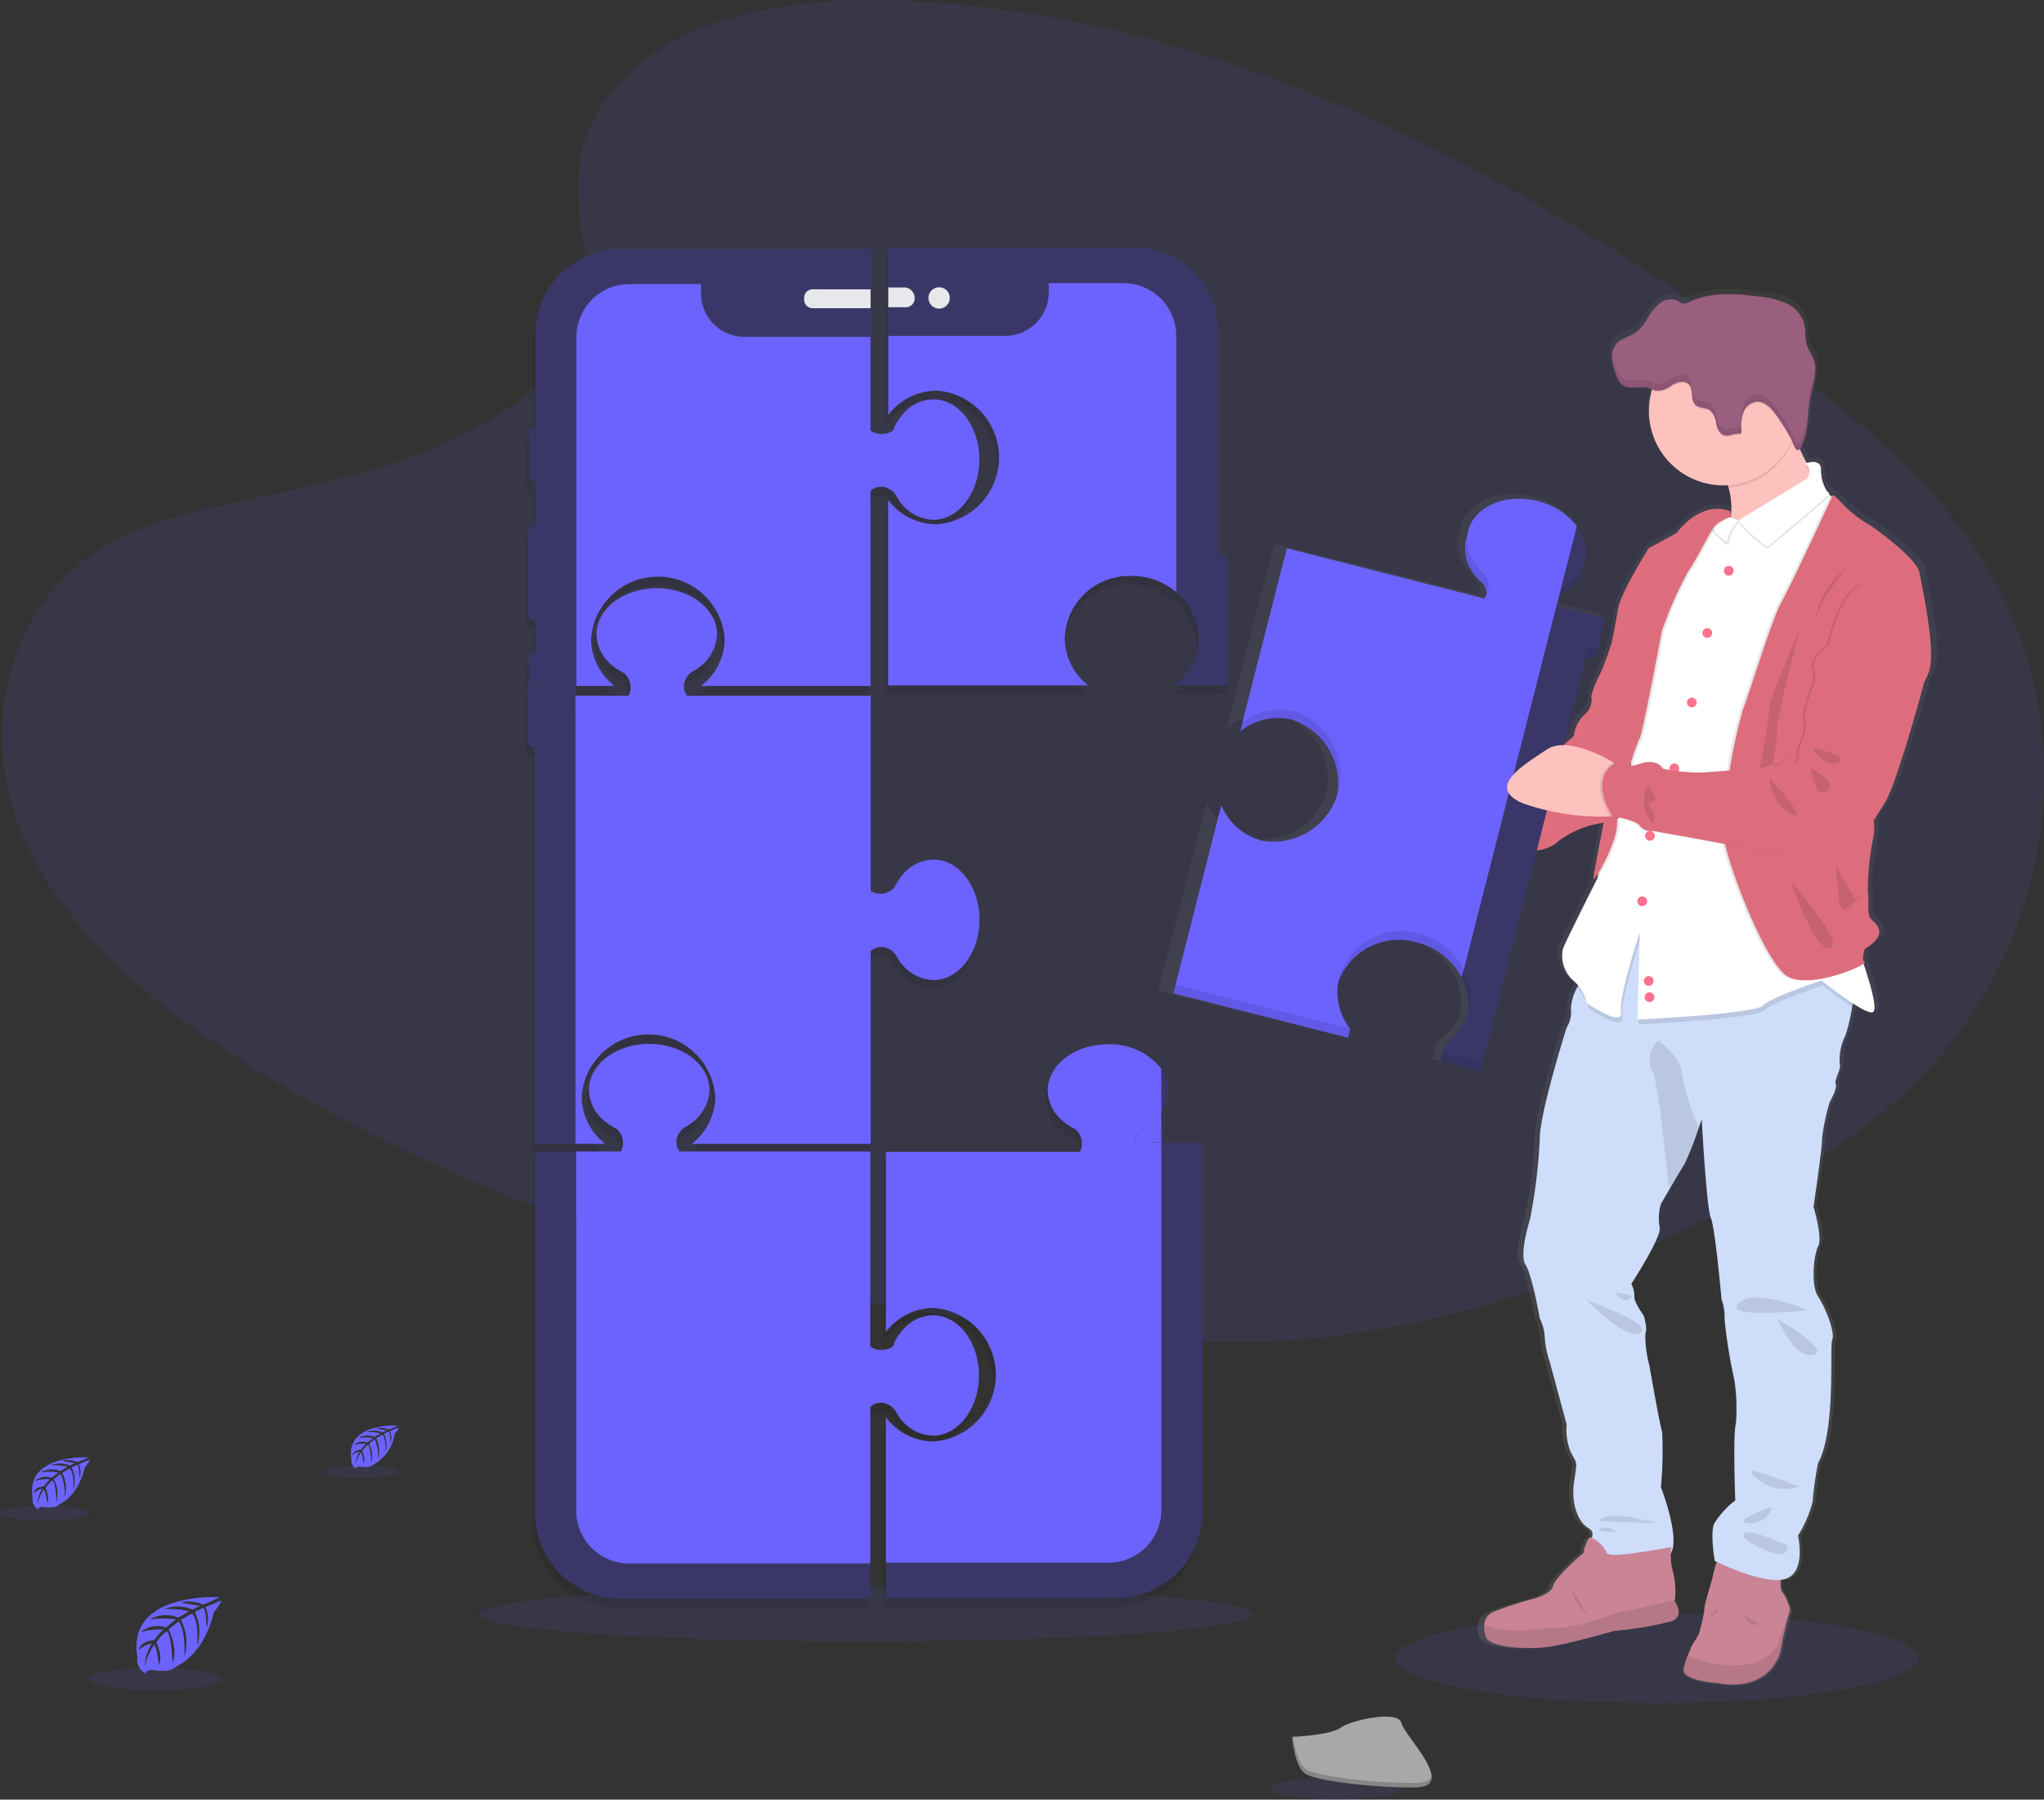 <svg xmlns="http://www.w3.org/2000/svg" xmlns:xlink="http://www.w3.org/1999/xlink" width="185.305" height="163.182" viewBox="0 0 185.305 163.182">
  <rect x="0" y="0" width="185.305" height="163.182" fill="#333333" stroke="none"/>
  <defs>
    <linearGradient id="linear-gradient" x1="0.5" y1="1" x2="0.5" y2="0.001" gradientUnits="objectBoundingBox">
      <stop offset="0" stop-color="gray" stop-opacity="0.251"/>
      <stop offset="0.54" stop-color="gray" stop-opacity="0.122"/>
      <stop offset="1" stop-color="gray" stop-opacity="0.102"/>
    </linearGradient>
    <linearGradient id="linear-gradient-2" x1="0.5" y1="1" x2="0.5" y2="0" xlink:href="#linear-gradient"/>
  </defs>
  <g id="undraw_product_teardown_elol" transform="translate(0 -0.001)">
    <ellipse id="Ellipse_41" data-name="Ellipse 41" cx="23.696" cy="4.076" rx="23.696" ry="4.076" transform="translate(126.518 146.278)" fill="#6c63ff" opacity="0.1"/>
    <ellipse id="Ellipse_42" data-name="Ellipse 42" cx="35.081" cy="2.482" rx="35.081" ry="2.482" transform="translate(43.389 143.886)" fill="#6c63ff" opacity="0.1"/>
    <path id="Path_267" data-name="Path 267" d="M193.169,47.041c6.283-5.6,16.145-6.739,25.115-6.293,28.192,1.4,53.64,15.011,75.653,30.4,7.973,5.581,15.814,11.579,20.987,19.255,10.53,15.623,7.407,37.273-7.235,50.136-4.983,4.385-11.021,7.736-17.222,10.712-11.023,5.292-22.922,9.54-35.428,10.747-8.922.863-17.955.161-26.825-1.04-24.78-3.361-49.1-10.793-69.486-23.508-8.942-5.581-17.371-12.51-21.057-21.527s-1.326-20.455,7.8-25.794c3.787-2.209,8.292-3.205,12.713-4.142,6.506-1.379,13.117-2.739,18.99-5.541,6.067-2.9,13.243-8.5,12.047-14.9C187.929,58.668,186.894,52.632,193.169,47.041Z" transform="translate(-135.837 -40.66)" fill="#6c63ff" opacity="0.1"/>
    <line id="Line_2" data-name="Line 2" x1="1.501" transform="translate(31.188 35.263)" fill="#6c63ff"/>
    <g id="Group_16" data-name="Group 16" transform="translate(47.648 23.278)" opacity="0.1">
      <path id="Path_268" data-name="Path 268" d="M410.235,552.895a3.94,3.94,0,0,0,3.317,2.141c2.308,0,4.186-2.446,4.186-5.465s-1.884-5.446-4.186-5.446a3.69,3.69,0,0,0-2.82,1.433,5.4,5.4,0,0,0-.712,1.114l-.04.237a1.841,1.841,0,0,1-2.1.062v-17.7H390.589a1.4,1.4,0,0,1-.209-1.3,1.666,1.666,0,0,1,.779-.951A3.942,3.942,0,0,0,393.3,523.7c0-2.308-2.448-4.186-5.465-4.186s-5.465,1.872-5.465,4.186a3.7,3.7,0,0,0,1.435,2.822,5.43,5.43,0,0,0,1.112.71l.024.04a1.7,1.7,0,0,1,.333,1.993h-7.8v32.785a7.774,7.774,0,0,0,7.774,7.774h22.627v-17.4a1.377,1.377,0,0,1,1.409-.3A1.651,1.651,0,0,1,410.235,552.895Z" transform="translate(-376.828 -447.341)"/>
      <path id="Path_269" data-name="Path 269" d="M378.525,239.021h2.707a5.463,5.463,0,0,1-2.135-4.287,6.071,6.071,0,0,1,12.109,0,5.464,5.464,0,0,1-2.135,4.287H405.3V221.554a1.4,1.4,0,0,1,1.409-.3,1.66,1.66,0,0,1,.953.779,3.935,3.935,0,0,0,3.317,2.141c2.308,0,4.186-2.446,4.186-5.463s-1.87-5.465-4.186-5.465a3.7,3.7,0,0,0-2.822,1.433,5.505,5.505,0,0,0-.712,1.114l-.038.024a1.7,1.7,0,0,1-2.107.281V198.4H388.655a1.4,1.4,0,0,1-.209-1.3,1.656,1.656,0,0,1,.779-.951,3.937,3.937,0,0,0,2.141-3.317c0-2.308-2.446-4.186-5.463-4.186s-5.465,1.872-5.465,4.186a3.7,3.7,0,0,0,1.433,2.822,5.508,5.508,0,0,0,1.114.712l.024.038a1.7,1.7,0,0,1,.333,1.993h-4.816v-.9h3.556a5.462,5.462,0,0,1-2.133-4.279,6.071,6.071,0,0,1,12.109,0,5.462,5.462,0,0,1-2.143,4.285h15.368v-17.68a1.383,1.383,0,0,1,1.411-.3,1.662,1.662,0,0,1,.951.779,3.937,3.937,0,0,0,3.317,2.141c2.308,0,4.186-2.446,4.186-5.465s-1.87-5.463-4.186-5.463a3.69,3.69,0,0,0-2.822,1.433,5.4,5.4,0,0,0-.712,1.114l-.038.237a1.844,1.844,0,0,1-2.107.062V157.87H382.665a7.774,7.774,0,0,0-7.774,7.774v8.415h-.118a.456.456,0,0,0-.456.456V178.5a.458.458,0,0,0,.456.456h.118v4.07h-.153a.458.458,0,0,0-.458.456V191.1a.458.458,0,0,0,.458.456h.153v2.99h-.126a.456.456,0,0,0-.456.456v2.452h-.1v5.166a.454.454,0,0,0,.456.456h.136v35.946Z" transform="translate(-374.21 -157.784)"/>
      <path id="Path_270" data-name="Path 270" d="M568.95,185.756a.458.458,0,0,0-.456-.458h-.275v-.5h-.149V164.915a7.473,7.473,0,0,0-7.475-7.475H538.17v15.149a5.531,5.531,0,0,1,4.385-2.2,6.071,6.071,0,0,1,0,12.115,5.527,5.527,0,0,1-4.385-2.2v16.809h18.138a5.475,5.475,0,0,1-2.131-4.291,5.848,5.848,0,0,1,6.044-5.633,6.269,6.269,0,0,1,4.06,1.463,5.326,5.326,0,0,1,0,8.322v.134h3.937v-.014h.732Z" transform="translate(-505.489 -157.44)"/>
      <path id="Path_271" data-name="Path 271" d="M562.063,527.85v-1.993h0a3.8,3.8,0,0,0,.225-.373,3.321,3.321,0,0,0,.411-1.585,3.261,3.261,0,0,0-.187-1.084,3.583,3.583,0,0,0-.448-.873h0a5.858,5.858,0,0,0-4.828-2.222c-3.02,0-5.465,1.872-5.465,4.186a3.7,3.7,0,0,0,1.433,2.822,5.5,5.5,0,0,0,1.114.712l.024.038a1.7,1.7,0,0,1,.333,1.993H537.09v16.344a5.463,5.463,0,0,1,4.339-2.192,6.071,6.071,0,0,1,0,12.109,5.464,5.464,0,0,1-4.339-2.193v13.193h20.177a4.8,4.8,0,0,0,4.8-4.784V529.477h0v32.45a4.8,4.8,0,0,1-4.8,4.8H537.09v3.189h20.929a7.774,7.774,0,0,0,7.774-7.774V529.477h0v-.857h-3.729Z" transform="translate(-504.624 -447.509)"/>
    </g>
    <path id="Path_272" data-name="Path 272" d="M387.005,601.813a4.8,4.8,0,0,1-4.8-4.8V564.46H378.48v32.779a7.774,7.774,0,0,0,7.774,7.774h22.627v-3.189Z" transform="translate(-329.981 -460.053)" fill="#3a3768"/>
    <path id="Path_273" data-name="Path 273" d="M425.257,548.123a1.65,1.65,0,0,1,.951.779,3.94,3.94,0,0,0,3.317,2.141c2.308,0,4.186-2.446,4.186-5.465s-1.876-5.453-4.178-5.453a3.689,3.689,0,0,0-2.82,1.433,5.4,5.4,0,0,0-.712,1.114l-.04.237a1.841,1.841,0,0,1-2.1.062v-17.7H406.57a1.4,1.4,0,0,1-.209-1.3,1.667,1.667,0,0,1,.779-.951,3.942,3.942,0,0,0,2.143-3.317c0-2.308-2.448-4.186-5.465-4.186s-5.465,1.872-5.465,4.186a3.7,3.7,0,0,0,1.435,2.822,5.433,5.433,0,0,0,1.112.71l.024.04a1.7,1.7,0,0,1,.333,1.993H397.19v32.563a4.8,4.8,0,0,0,4.8,4.8h21.876v-14.2a1.377,1.377,0,0,1,1.4-.3Z" transform="translate(-344.961 -420.86)" fill="#6c63ff"/>
    <rect id="Rectangle_26" data-name="Rectangle 26" width="0.592" height="0.965" transform="translate(47.842 62.132)" fill="#3a3768"/>
    <rect id="Rectangle_27" data-name="Rectangle 27" width="3.235" height="0.965" transform="translate(48.928 62.132)" fill="#3a3768"/>
    <rect id="Rectangle_28" data-name="Rectangle 28" width="0.494" height="0.965" transform="translate(48.434 62.132)" fill="#3a3768"/>
    <path id="Path_274" data-name="Path 274" d="M537.09,566.33" transform="translate(-456.976 -461.551)" fill="#6c63ff"/>
    <path id="Path_275" data-name="Path 275" d="M375.612,361.86h.135V357.2h-.6v4.2a.454.454,0,0,0,.462.456Z" transform="translate(-327.314 -294.105)" fill="#3a3768"/>
    <path id="Path_276" data-name="Path 276" d="M381.879,357.2h-3.235v4.2a.456.456,0,0,1-.458.456h-.036v35.962h3.729Z" transform="translate(-329.716 -294.105)" fill="#3a3768"/>
    <path id="Path_277" data-name="Path 277" d="M378.15,361.86h.036a.456.456,0,0,0,.458-.456v-4.2h-.494Z" transform="translate(-329.716 -294.105)" fill="#3a3768"/>
    <path id="Path_278" data-name="Path 278" d="M397.432,354.334a6.071,6.071,0,0,1,12.109,0,5.463,5.463,0,0,1-2.135,4.3h16.225V341.162a1.4,1.4,0,0,1,1.409-.3,1.66,1.66,0,0,1,.953.779,3.935,3.935,0,0,0,3.317,2.141c2.308,0,4.186-2.446,4.186-5.463s-1.87-5.465-4.186-5.465a3.7,3.7,0,0,0-2.822,1.433,5.5,5.5,0,0,0-.712,1.114l-.038.024a1.7,1.7,0,0,1-2.107.281v-17.7H406.99a1.4,1.4,0,0,1-.209-1.3,1.656,1.656,0,0,1,.779-.951,3.937,3.937,0,0,0,2.141-3.317c0-2.308-2.446-4.186-5.463-4.186s-5.465,1.872-5.465,4.186a3.7,3.7,0,0,0,1.433,2.822,5.506,5.506,0,0,0,1.114.712l.024.038a1.7,1.7,0,0,1,.333,1.993H396.86v40.628h2.707A5.463,5.463,0,0,1,397.432,354.334Z" transform="translate(-344.697 -254.912)" fill="#6c63ff"/>
    <path id="Path_279" data-name="Path 279" d="M379.144,337.906a.456.456,0,0,0-.458-.456h-.036v2.974h.494Z" transform="translate(-330.117 -278.292)" fill="#3a3768"/>
    <path id="Path_280" data-name="Path 280" d="M376.326,235.07h-.1a.456.456,0,0,0-.456.456v3.986a.458.458,0,0,0,.456.456h.118v-4.9Z" transform="translate(-327.811 -196.319)" fill="#3a3768"/>
    <path id="Path_281" data-name="Path 281" d="M376.038,280.05a.458.458,0,0,0-.458.456v7.612a.458.458,0,0,0,.458.456h.153V280.05Z" transform="translate(-327.659 -232.333)" fill="#3a3768"/>
    <path id="Path_282" data-name="Path 282" d="M376.3,337.78h-.13a.456.456,0,0,0-.456.456v2.517h.6Z" transform="translate(-327.763 -278.556)" fill="#3a3768"/>
    <path id="Path_283" data-name="Path 283" d="M378.634,161.642v8.415a.454.454,0,0,1,.439.454V174.5a.456.456,0,0,1-.439.454v4.07h.07a.456.456,0,0,1,.456.456v7.612a.456.456,0,0,1-.456.456h-.074v2.99h.036a.458.458,0,0,1,.458.456V193.5h3.235V161.869a4.8,4.8,0,0,1,4.794-4.8h6.5v.833a3.949,3.949,0,0,0,3.949,3.949h11.435v-2.607h-5.264a.775.775,0,0,1-.771-.767v-.167a.773.773,0,0,1,.771-.771h5.254V153.87H386.4A7.774,7.774,0,0,0,378.634,161.642Z" transform="translate(-330.101 -131.304)" fill="#3a3768"/>
    <path id="Path_284" data-name="Path 284" d="M379.089,239.511v-3.986a.455.455,0,0,0-.439-.454v4.893a.456.456,0,0,0,.439-.452Z" transform="translate(-330.117 -196.319)" fill="#3a3768"/>
    <path id="Path_285" data-name="Path 285" d="M379.18,288.119v-7.612a.456.456,0,0,0-.456-.456h-.074v8.525h.07a.456.456,0,0,0,.46-.456Z" transform="translate(-330.117 -232.333)" fill="#3a3768"/>
    <path id="Path_286" data-name="Path 286" d="M398.684,202.059a6.071,6.071,0,0,1,12.109,0,5.461,5.461,0,0,1-2.143,4.285h15.368v-17.68a1.383,1.383,0,0,1,1.411-.3,1.662,1.662,0,0,1,.951.779,3.937,3.937,0,0,0,3.317,2.141c2.308,0,4.186-2.446,4.186-5.465s-1.87-5.463-4.186-5.463a3.69,3.69,0,0,0-2.822,1.433,5.4,5.4,0,0,0-.712,1.114l-.038.237a1.844,1.844,0,0,1-2.107.062v-8.511H412.588a3.949,3.949,0,0,1-3.939-3.949v-.833h-6.5a4.8,4.8,0,0,0-4.794,4.8v31.633h3.456a5.461,5.461,0,0,1-2.133-4.285Z" transform="translate(-345.097 -144.146)" fill="#6c63ff"/>
    <path id="Path_287" data-name="Path 287" d="M501.671,172.26a.773.773,0,0,0-.771.771v.173a.775.775,0,0,0,.771.773h5.254v-1.712Z" transform="translate(-427.999 -146.028)" fill="#e6e8ec"/>
    <path id="Path_288" data-name="Path 288" d="M683.17,291.166V303h1.345V290.69h-.728A.561.561,0,0,0,683.17,291.166Z" transform="translate(-573.939 -240.852)" fill="#3a3768"/>
    <rect id="Rectangle_29" data-name="Rectangle 29" width="1.595" height="3.588" transform="translate(80.529 22.481)" fill="#3a3768"/>
    <rect id="Rectangle_30" data-name="Rectangle 30" width="1.595" height="2.591" transform="translate(80.529 27.862)" fill="#3a3768"/>
    <rect id="Rectangle_31" data-name="Rectangle 31" width="1.595" height="1.794" transform="translate(80.529 26.068)" fill="#e6e8ec"/>
    <path id="Path_289" data-name="Path 289" d="M689.795,293.2h-.375v11.794h.831V293.658a.458.458,0,0,0-.456-.458Z" transform="translate(-578.943 -242.862)" fill="#3a3768"/>
    <path id="Path_290" data-name="Path 290" d="M546.367,157.028c.425.1.8.869.8.869v.167s-.375.771-.8.757h0v2.591h9.007a3.951,3.951,0,0,0,3.949-3.951v-.833H566.1a4.794,4.794,0,0,1,4.784,4.794v23.223a5.326,5.326,0,0,1,0,8.322v.134h2.791V181.4a.058.058,0,0,1,.06-.058h.937V160.915a7.473,7.473,0,0,0-7.475-7.475H546.17v3.588Zm3.018-.018a.971.971,0,1,1-.971.971A.971.971,0,0,1,549.385,157.01Z" transform="translate(-464.246 -130.959)" fill="#3a3768"/>
    <path id="Path_291" data-name="Path 291" d="M543.505,179.195a6.071,6.071,0,0,1,0,12.115,5.527,5.527,0,0,1-4.385-2.2v16.809h18.138a5.475,5.475,0,0,1-2.131-4.291,5.848,5.848,0,0,1,6.043-5.633,6.269,6.269,0,0,1,4.07,1.465V174.234a4.794,4.794,0,0,0-4.784-4.794h-6.777v.833a3.951,3.951,0,0,1-3.949,3.951h-10.6V181.4a5.531,5.531,0,0,1,4.375-2.2Z" transform="translate(-458.601 -143.77)" fill="#6c63ff"/>
    <path id="Path_292" data-name="Path 292" d="M546.359,173.234a.8.8,0,0,0,.8-.757v-.167a1,1,0,0,0-.8-.869h-.2v1.794Z" transform="translate(-464.238 -145.372)" fill="#e6e8ec"/>
    <circle id="Ellipse_43" data-name="Ellipse 43" cx="0.971" cy="0.971" r="0.971" transform="translate(84.025 26.214) rotate(-9.22)" fill="#e6e8ec"/>
    <path id="Path_293" data-name="Path 293" d="M663.38,532.778v-1.993a3.331,3.331,0,0,0,0-3.915Z" transform="translate(-558.093 -429.956)" fill="#3a3768"/>
    <rect id="Rectangle_32" data-name="Rectangle 32" width="3.729" height="0.857" transform="translate(105.287 103.591)" fill="#3a3768"/>
    <path id="Path_294" data-name="Path 294" d="M652.388,547.873a1.662,1.662,0,0,0-.779.951,1.4,1.4,0,0,0,.209,1.306h2.075v-.857h-.8a5.972,5.972,0,0,0,.8-.769V546.51A4.722,4.722,0,0,1,652.388,547.873Z" transform="translate(-548.607 -445.681)" fill="#6c63ff"/>
    <path id="Path_295" data-name="Path 295" d="M659.36,557.279h.8v-.769A5.987,5.987,0,0,1,659.36,557.279Z" transform="translate(-554.875 -453.688)" fill="#6c63ff"/>
    <path id="Path_296" data-name="Path 296" d="M664.016,528.847a3.4,3.4,0,0,0-.636-1.957V530.8A3.41,3.41,0,0,0,664.016,528.847Z" transform="translate(-558.094 -429.972)" fill="#3a3768"/>
    <path id="Path_297" data-name="Path 297" d="M566.793,564.67v32.671a7.774,7.774,0,0,1-7.774,7.774H538.09v-3.189h20.177a4.8,4.8,0,0,0,4.8-4.8V564.67Z" transform="translate(-457.777 -460.222)" fill="#3a3768"/>
    <path id="Path_298" data-name="Path 298" d="M560.779,524.187a1.663,1.663,0,0,1,.779-.951,4.719,4.719,0,0,0,1.5-1.361v-3.913a5.857,5.857,0,0,0-4.828-2.222c-3.02,0-5.465,1.872-5.465,4.186a3.7,3.7,0,0,0,1.433,2.822,5.5,5.5,0,0,0,1.114.712l.024.038a1.7,1.7,0,0,1,.333,1.993H538.09v16.344a5.464,5.464,0,0,1,4.339-2.193,6.071,6.071,0,0,1,0,12.109,5.463,5.463,0,0,1-4.339-2.193v13.193h20.177a4.8,4.8,0,0,0,4.8-4.784V525.493h-2.069A1.4,1.4,0,0,1,560.779,524.187Z" transform="translate(-457.777 -421.044)" fill="#6c63ff"/>
    <path id="Path_299" data-name="Path 299" d="M842.18,284.218a3.764,3.764,0,0,0,2.216-2.424,3.069,3.069,0,0,0,.076-.4,3.568,3.568,0,0,0,.128-.381,3.666,3.666,0,0,0-.761-3.165l-1.457,5.581h0Z" transform="translate(-701.254 -230.572)" fill="url(#linear-gradient)"/>
    <path id="Path_300" data-name="Path 300" d="M731.388,197.351c-.227-1.333-4.437-4.222-4.437-4.222a11.817,11.817,0,0,1-2.844-2.149c-.63-.733-.827-.726-.887-.626a.3.3,0,0,0-.136-.046c-.04-.028-.078-.054-.114-.084h0a.269.269,0,0,0-.157-.273c-.048-.028-.1-.064-.143-.1a4.519,4.519,0,0,1-.47-1.957c-.048-.835-1-.626-1.322-.532-.223-.419-.44-.853-.646-1.288a2.366,2.366,0,0,0,.225-.448c.586-1.274.458-2.735.714-4.082a11.843,11.843,0,0,0,.49-2.942v-.056a2.522,2.522,0,0,0-.161-.694c-.169-.427-.464-.8-.6-1.238-.213-.644-.078-1.353-.255-2.005a3,3,0,0,0-1.708-1.828,8.489,8.489,0,0,0-2.533-.6c-2.163-.271-4.461-.433-6.434.476a1.156,1.156,0,0,1-.6.161,1.837,1.837,0,0,1-.546-.253,1.662,1.662,0,0,0-1.67.255,4.8,4.8,0,0,0-1.11,1.347,4.194,4.194,0,0,1-1.146,1.318c-.576.385-1.338.514-1.794,1.033a1.668,1.668,0,0,0-.371.861v-.014a1.1,1.1,0,0,0,0,.114v.419a5.442,5.442,0,0,0,.385,1.415,1.97,1.97,0,0,0,.522.889c.694.564,1.794.032,2.631.347.074.026.143.06.213.092a.4.4,0,0,1-.032.1,6.614,6.614,0,0,0-.269,1.876,6.86,6.86,0,0,0,6.94,6.777,3.8,3.8,0,0,0,.427-.016c.02.074.042.149.06.221a7.348,7.348,0,0,1,.2,2.535l-.042-.371a1.841,1.841,0,0,0-.289-.11,2.579,2.579,0,0,0-.861-.132c-.943-.012-2.362.367-3.877,2.2,0,0-1.933,1.074-2.5,1.333a.267.267,0,0,0-.106.12h0s-2.585,3.9-2.852,5.39-.6,3.189-.6,3.189-.646,1.925-1.062,2.779a9.16,9.16,0,0,0-.833,2.037,1.758,1.758,0,0,1-.646,1.7,3.166,3.166,0,0,0-1,1.925s-.4.375-.963.849h-.02l2.083-7.987.373.094a.479.479,0,0,0,.49-.167.446.446,0,0,0,.082-.165l.421-1.618.169-.644.034-.132.245-.939-.829-.2-.971-.241-2.743-.692.239-.917h0l.2-.777h0l1.254-4.812h0l.2-.775a6.57,6.57,0,0,0-3.628-2.26c-3.01-.747-5.924.468-6.51,2.715a3.052,3.052,0,0,0-.078.4,2.9,2.9,0,0,0-.126.379,3.205,3.205,0,0,0-.08,1.2q.012.1.03.2a4.1,4.1,0,0,0,.763,1.708,5.451,5.451,0,0,0,.931.967l.014.044a1.82,1.82,0,0,1,.261.8v.124a1.839,1.839,0,0,1-.239.335l-18.39-4.57-.2.775h0L668.019,211.8h0a6,6,0,0,1,1.794-.947,5.836,5.836,0,0,1,.777-.2l.094-.016a5.555,5.555,0,0,1,2.228.092,5.7,5.7,0,0,1,4.23,4.885,5.944,5.944,0,0,1,.05.887,6.248,6.248,0,0,1-.12,1.126,6,6,0,0,1-7.032,4.114,5.581,5.581,0,0,1-3.767-3.219l-.2.777h0L661.8,235.639l16.287,4.05h0l.175-.783h.026a5.412,5.412,0,0,1-1.124-4.309.229.229,0,0,1,.026-.076c.02-.058.042-.114.064-.169a5.492,5.492,0,0,1,.4-.787c.08-.13.163-.255.253-.377q.084-.114.173-.221a5.664,5.664,0,0,1,.975-.929l.116-.084c.132-.094.267-.183.4-.267.082-.048.165-.1.249-.14a6.465,6.465,0,0,1,3.133-.747,6.879,6.879,0,0,1,1.555.2,6.447,6.447,0,0,1,3.845,2.673,5.844,5.844,0,0,1,.327.558,5.457,5.457,0,0,1,.564,1.822,5.161,5.161,0,0,1-.04,1.525,5.426,5.426,0,0,1-2.109,2.729l-.2.749h.022l-.03.022-.2.747,3.719.925,5.268-20.142a3.212,3.212,0,0,0,2.149-.889,10.424,10.424,0,0,1,2.655-1.3c.47-.128,1.015-.219,1.447-.311-.51,2.533-1,4.983-.953,5.127.014.056.106-.032.245-.223a1.074,1.074,0,0,0-.018.223c0,.038.054.01.124-.068l-.01.048s-2.958,5.723-3.189,6.378a2.976,2.976,0,0,0,.967,2.89,1.95,1.95,0,0,1,.466.413l-.108.213a4.313,4.313,0,0,0-.586,1.929,2.613,2.613,0,0,1-.4,1.722s-2.561,7.915-2.5,10.193a49.959,49.959,0,0,1-.911,7.277s-1.052,3.221-.427,4.138,1.337,4.917,1.337,4.917a4.058,4.058,0,0,1,.455,1.694,8.378,8.378,0,0,0,.456,2.193l1.595,5.748a5.1,5.1,0,0,0,.427,2.611c.6,1.082.54.749.255,2.639s.343,3.638,1.365,4.186a.625.625,0,0,1,.3.865h0c-.261-.1-.478.438-.608.875l-.132.126.088.022c-.056.2-.088.367-.088.367s-2.673,2.222-2.844,3.028-2.049,1.222-2.049,1.222a33.038,33.038,0,0,0-3.588,1.166,1.356,1.356,0,0,0-.785,1.078,2.958,2.958,0,0,0,.1,1.088c.283,1.138,4.266,1.25,6.179.945s5.858-1.417,5.858-1.417a33.919,33.919,0,0,0,5.382-.889c1.228-.49.255-1.778.255-1.778v-.12a6.965,6.965,0,0,0-.179-2.591,3.766,3.766,0,0,1-.183-1.738c.831-1.495-.953-5.98-.953-5.98a34.6,34.6,0,0,0,.114-5.027c-.227-.642-1.2-6.083-1.2-6.083s-.6-2.472-.369-2.888-.143-1.613-.143-1.613-.975-1.329-.887-1.748a2.489,2.489,0,0,0-.285-1.166s2.9-4.333,2.645-5.139a4.63,4.63,0,0,1,.116-2.111s.365-.614.8-1.349c.538-.9,1.2-1.979,1.411-2.316a29.074,29.074,0,0,0,1.326-3.3c.159-.447.267-.753.267-.753s.454,8.172.853,9,1,7.417,1,7.417a4.508,4.508,0,0,1,.285,1.834,45.674,45.674,0,0,0,.911,5.5,16.633,16.633,0,0,1,.142,4c-.285.833-.056,6.976-.056,6.976a7.934,7.934,0,0,0-1.963,2.111c-.4.915.056,3.416.056,3.416l.183.086a5.268,5.268,0,0,0-.325,1.08c-.056.528-.911,2.918-.825,3.251a12.748,12.748,0,0,1-.427,1.888c-.058.526-.767,1.306-.825,1.585a6.783,6.783,0,0,1-.313.732,6.973,6.973,0,0,0-.369,1.128c-.285,1.168,3.1,1.361,3.1,1.361,5.007.917,5.918-2.832,5.918-2.832a27.9,27.9,0,0,1,.853-3.588.4.4,0,0,0,.038-.317h0a4.226,4.226,0,0,0-.721-1.569,1.868,1.868,0,0,1-.144-1.088,2.519,2.519,0,0,0,.429-.08c2.019-.582,1.2-3.945,1.2-3.945a10.592,10.592,0,0,0,1.365-3.082,34.131,34.131,0,0,1,.484-3.5c1.736-3.111,1.052-10.666,1.338-11.278s-.6-2.888-1.31-3.917-.427-3.805,0-4.61-.427-3.588-.427-3.588.825-5.382.8-6.223a18.064,18.064,0,0,1,.711-3.3s.74-1.278.568-1.666.568-1.4.371-1.834a4.923,4.923,0,0,1,.54-2.611,14.808,14.808,0,0,0,.6-2.559c.02-.112.04-.223.058-.333.829.524,1.595.915,1.866.809.508-.2-.3-2.791-.855-4.405.1-.072.135-.126.1-.15-.341-.223.038-1.224.038-1.224,2.011-1.184,1.328-2.073.684-2.591s-.227-1.993-.419-2.591.229-3.295.57-5.258a3.763,3.763,0,0,0-.01-1.288c.365-.556.741-1.138,1.072-1.676,1.136-1.852,3.564-10.666,3.564-10.666l-.016-.046c.237-.468.415-.849.51-1.1C732.98,204.469,731.615,198.688,731.388,197.351Zm-17.676-5.075.052-.024v.042Zm-36.245,46.442Zm25.208,48.107a.911.911,0,0,1-.361-.072Z" transform="translate(-556.828 -145.799)" fill="url(#linear-gradient-2)"/>
    <path id="Path_301" data-name="Path 301" d="M754.212,408.908c1.64.622,5.453.69,7.148.69h.833l1.086-2.213-1.086-1.844s-1-.275-2.32-.514c-1.953-.351-4.626-.626-5.9.163C751.836,406.512,752.075,408.1,754.212,408.908Z" transform="translate(-629.438 -332.121)" fill="#fec2be"/>
    <path id="Path_302" data-name="Path 302" d="M791.035,410.991h.833l1.086-2.212-1.084-1.844s-1-.275-2.32-.514C790.624,407.209,793.208,408.928,791.035,410.991Z" transform="translate(-659.115 -333.514)" opacity="0.1"/>
    <path id="Path_303" data-name="Path 303" d="M808.175,290.894l-.478-.554s-2.47,3.907-2.729,5.382-.6,3.169-.6,3.169-.626,1.917-1.033,2.765a9.169,9.169,0,0,0-.809,2.027,1.779,1.779,0,0,1-.628,1.7,3.141,3.141,0,0,0-.957,1.918s-2.8,2.727-4.277,2.79-5.713.811-5.565,1.549-1.768,1.178-2.543,1.363,4.983,2.392,1.622,5.234c0,0,2.137.442,2.358.957s2.47-.293,2.47-.293a2.336,2.336,0,0,1,2.139-1.218,3.347,3.347,0,0,0,2.505-.921,9.369,9.369,0,0,1,2.591-1.29c.933-.257,2.137-.369,2.175-.628s5.529-23.957,5.529-23.957Z" transform="translate(-658.262 -240.572)" fill="#dd6d7d"/>
    <path id="Path_304" data-name="Path 304" d="M808.175,290.894l-.478-.554s-2.47,3.907-2.729,5.382-.6,3.169-.6,3.169-.626,1.917-1.033,2.765a9.169,9.169,0,0,0-.809,2.027,1.779,1.779,0,0,1-.628,1.7,3.141,3.141,0,0,0-.957,1.918s-2.8,2.727-4.277,2.79-5.713.811-5.565,1.549-1.768,1.178-2.543,1.363,4.983,2.392,1.622,5.234c0,0,2.137.442,2.358.957s2.47-.293,2.47-.293a2.336,2.336,0,0,1,2.139-1.218,3.347,3.347,0,0,0,2.505-.921,9.369,9.369,0,0,1,2.591-1.29c.933-.257,2.137-.369,2.175-.628s5.529-23.957,5.529-23.957Z" transform="translate(-658.262 -240.572)" fill="#dd6d7d" opacity="0.05"/>
    <path id="Path_305" data-name="Path 305" d="M903.933,759.863c4.865.913,5.75-2.82,5.75-2.82a28.025,28.025,0,0,1,.829-3.566.4.4,0,0,0,.038-.315h0a4.339,4.339,0,0,0-.7-1.563c-.3-.359-.056-1.852-.056-1.852l-5.639-1.437a8.434,8.434,0,0,0-.552,1.658c-.054.526-.885,2.9-.8,3.235a12.475,12.475,0,0,1-.415,1.88c-.056.526-.745,1.3-.8,1.575a6.5,6.5,0,0,1-.3.729,7.306,7.306,0,0,0-.359,1.122C900.645,759.669,903.933,759.863,903.933,759.863Z" transform="translate(-748.28 -607.258)" fill="#ca8496"/>
    <path id="Path_306" data-name="Path 306" d="M903.9,779.351c4.865.913,5.75-2.82,5.75-2.82a28.024,28.024,0,0,1,.829-3.566.4.4,0,0,0,.038-.315l-1.172,3.357s-.967,2.017-4.561,1.714a8.439,8.439,0,0,1-3.54-.847,7.29,7.29,0,0,0-.359,1.122C900.609,779.158,903.9,779.351,903.9,779.351Z" transform="translate(-748.245 -626.746)" opacity="0.1"/>
    <path id="Path_307" data-name="Path 307" d="M929.85,776.037s-1.216.028-1.3-.967Z" transform="translate(-770.409 -628.684)" opacity="0.1"/>
    <path id="Path_308" data-name="Path 308" d="M609.694,467.07l.771.2-.169.783-.716-.181Z" transform="translate(-488.077 -373.971)" fill="#6c63ff"/>
    <path id="Path_309" data-name="Path 309" d="M609.694,467.07l.771.2-.169.783-.716-.181Z" transform="translate(-488.077 -373.971)" opacity="0.1"/>
    <rect id="Rectangle_33" data-name="Rectangle 33" width="0.965" height="0.831" transform="translate(144.272 57.562) rotate(-75.72)" fill="#3a3768"/>
    <rect id="Rectangle_34" data-name="Rectangle 34" width="0.965" height="2.757" transform="translate(140.656 56.64) rotate(-75.72)" fill="#3a3768"/>
    <rect id="Rectangle_35" data-name="Rectangle 35" width="0.965" height="0.975" transform="translate(143.326 57.323) rotate(-75.72)" fill="#3a3768"/>
    <path id="Path_310" data-name="Path 310" d="M835.95,313.267c-.064.03-.126.062-.187.088l.155.04-.239.935-1.182-.3a1.4,1.4,0,0,1,.122-1.314,1.648,1.648,0,0,1,1-.73,5.174,5.174,0,0,0,.74-.275Z" transform="translate(-695.015 -257.682)" fill="#6c63ff"/>
    <path id="Path_311" data-name="Path 311" d="M856.38,331.547l.361.094a.456.456,0,0,0,.556-.331l.4-1.611-.8-.2Z" transform="translate(-712.624 -271.926)" fill="#3a3768"/>
    <path id="Path_312" data-name="Path 312" d="M846.345,286.959a3.716,3.716,0,0,1-2.155,2.412l1.415-5.561A3.681,3.681,0,0,1,846.345,286.959Z" transform="translate(-702.864 -235.344)" fill="#3a3768"/>
    <path id="Path_313" data-name="Path 313" d="M803,327.7a.456.456,0,0,1-.329-.554l.411-1.613-2.671-.68-8.146,32a5.314,5.314,0,0,1-1.736,6.821l-.189.745,3.614.927,9.55-37.511Z" transform="translate(-659.747 -268.203)" fill="#3a3768"/>
    <path id="Path_314" data-name="Path 314" d="M852.154,329.873a.456.456,0,0,0,.329.554l.5.128.522-2.053-.943-.241Z" transform="translate(-709.229 -270.934)" fill="#3a3768"/>
    <path id="Path_315" data-name="Path 315" d="M702.123,280.46a1.664,1.664,0,0,1,1-.73,5.309,5.309,0,0,0,.737-.275l1.417-5.561a6.337,6.337,0,0,0-3.526-2.248c-2.924-.745-5.758.464-6.327,2.7a3.693,3.693,0,0,0,.694,3.09,5.384,5.384,0,0,0,.9.963l.014.044a1.7,1.7,0,0,1-.171,2.021l-17.871-4.551-4.032,15.842a5.47,5.47,0,0,1,4.734-1.064,6.075,6.075,0,0,1-2.98,11.744,5.467,5.467,0,0,1-3.661-3.2l-4.14,16.257,15.83,4.028a5.457,5.457,0,0,1-1.013-4.68,5.853,5.853,0,0,1,7.255-3.959,6.233,6.233,0,0,1,4.056,3.2l8.146-32-1.17-.3A1.4,1.4,0,0,1,702.123,280.46Z" transform="translate(-562.521 -225.428)" fill="#6c63ff"/>
    <path id="Path_316" data-name="Path 316" d="M841.443,319.648l.034-.128c-.062.03-.124.062-.187.09Z" transform="translate(-700.542 -263.936)" fill="#6c63ff"/>
    <g id="Group_17" data-name="Group 17" transform="translate(106.389 45.998)" opacity="0.1">
      <path id="Path_317" data-name="Path 317" d="M707.036,282.061l-.943-.241-2.669-.68h0l.034-.128h0l.4-1.557a5.185,5.185,0,0,1-.74.275,1.648,1.648,0,0,0-1,.73,1.921,1.921,0,0,0-.147.315,1.9,1.9,0,0,1,.146-.315,1.664,1.664,0,0,1,1-.73,5.322,5.322,0,0,0,.738-.275l1.417-5.561a6.337,6.337,0,0,0-3.526-2.248c-2.924-.745-5.759.464-6.327,2.7a3.692,3.692,0,0,0,.694,3.09,5.382,5.382,0,0,0,.9.963l.014.044a1.7,1.7,0,0,1-.171,2.021l-17.871-4.551-4.032,15.842a5.469,5.469,0,0,1,4.738-1.064,6.075,6.075,0,0,1-2.98,11.744,5.467,5.467,0,0,1-3.661-3.2l-4.14,16.257,15.83,4.028a5.457,5.457,0,0,1-1.013-4.68,5.853,5.853,0,0,1,7.255-3.959,6.233,6.233,0,0,1,4.056,3.2,5.314,5.314,0,0,1-1.736,6.821l-.189.745,3.614.927,9.55-37.511.361.094a.456.456,0,0,0,.556-.331l.4-1.618.237-.935Zm-3.676-1c-.03.014-.06.03-.09.042h0Zm-1.355.716h0l1.182.3h0Z" transform="translate(-668.91 -271.426)"/>
      <path id="Path_318" data-name="Path 318" d="M846.345,286.959a3.721,3.721,0,0,0-.74-3.149l-1.415,5.561A3.69,3.69,0,0,0,846.345,286.959Z" transform="translate(-809.253 -281.342)"/>
    </g>
    <rect id="Rectangle_36" data-name="Rectangle 36" width="0.965" height="0.831" transform="translate(144.468 56.791) rotate(-75.72)" fill="#3a3768"/>
    <rect id="Rectangle_37" data-name="Rectangle 37" width="0.965" height="2.757" transform="translate(140.852 55.87) rotate(-75.72)" fill="#3a3768"/>
    <rect id="Rectangle_38" data-name="Rectangle 38" width="0.965" height="0.975" transform="translate(143.522 56.548) rotate(-75.72)" fill="#3a3768"/>
    <path id="Path_319" data-name="Path 319" d="M836.931,309.411l-.187.09.153.038-.237.941-1.182-.3a1.383,1.383,0,0,1,.12-1.314,1.658,1.658,0,0,1,1-.73,5.155,5.155,0,0,0,.738-.275Z" transform="translate(-695.798 -254.6)" fill="#6c63ff"/>
    <path id="Path_320" data-name="Path 320" d="M857.36,327.669l.363.092a.456.456,0,0,0,.562-.331l.411-1.611-.8-.2Z" transform="translate(-713.409 -268.82)" fill="#3a3768"/>
    <path id="Path_321" data-name="Path 321" d="M847.345,283.081a3.707,3.707,0,0,1-2.155,2.41l1.417-5.561A3.7,3.7,0,0,1,847.345,283.081Z" transform="translate(-703.664 -232.237)" fill="#3a3768"/>
    <path id="Path_322" data-name="Path 322" d="M804,323.842a.456.456,0,0,1-.329-.556l.4-1.611L801.41,321l-8.144,32a5.306,5.306,0,0,1-1.736,6.819l-.189.745,3.616.921L804.5,323.97Z" transform="translate(-660.548 -265.121)" fill="#3a3768"/>
    <path id="Path_323" data-name="Path 323" d="M853.142,326a.456.456,0,0,0,.329.556l.5.128.526-2.055-.945-.239Z" transform="translate(-710.02 -267.835)" fill="#3a3768"/>
    <path id="Path_324" data-name="Path 324" d="M703.113,276.583a1.658,1.658,0,0,1,1-.73,5.16,5.16,0,0,0,.737-.275l1.415-5.561a6.334,6.334,0,0,0-3.524-2.248c-2.926-.743-5.758.464-6.329,2.7a3.691,3.691,0,0,0,.7,3.087,5.394,5.394,0,0,0,.9.965l.014.042a1.706,1.706,0,0,1-.171,2.021l-17.873-4.549-4.038,15.84a5.465,5.465,0,0,1,4.744-1.062,6.071,6.071,0,0,1-2.99,11.734,5.473,5.473,0,0,1-3.656-3.205L669.9,311.6l15.828,4.03a5.457,5.457,0,0,1-1.011-4.68,5.851,5.851,0,0,1,7.255-3.959,6.219,6.219,0,0,1,4.058,3.205l8.144-32-1.182-.3A1.4,1.4,0,0,1,703.113,276.583Z" transform="translate(-563.314 -222.324)" fill="#6c63ff"/>
    <path id="Path_325" data-name="Path 325" d="M842.433,315.77l.032-.13c-.062.03-.124.062-.185.09Z" transform="translate(-701.334 -260.829)" fill="#6c63ff"/>
    <path id="Path_326" data-name="Path 326" d="M828.212,482.639c.6.911,1.3,4.893,1.3,4.893a4.116,4.116,0,0,1,.443,1.686,8.673,8.673,0,0,0,.442,2.193l1.549,5.723a5.143,5.143,0,0,0,.415,2.591c.582,1.07.524.745.249,2.625s.331,3.622,1.326,4.186-.442,1.852-.442,1.852,6.358,1.714,7.686.664-.692-6.249-.692-6.249a35.191,35.191,0,0,0,.112-5c-.221-.636-1.162-6.053-1.162-6.053a10.289,10.289,0,0,1-.359-2.876c.221-.415-.138-1.595-.138-1.595s-.941-1.328-.857-1.742a2.55,2.55,0,0,0-.277-1.16s2.814-4.325,2.565-5.137a4.723,4.723,0,0,1,.11-2.1l.785-1.343c.524-.9,1.158-1.971,1.371-2.306a29.379,29.379,0,0,0,1.29-3.287l.259-.749s.443,8.128.829,8.958.967,7.375.967,7.375a4.585,4.585,0,0,1,.277,1.824,46.115,46.115,0,0,0,.885,5.473,16.99,16.99,0,0,1,.138,3.986c-.277.835-.056,6.94-.056,6.94a7.9,7.9,0,0,0-1.908,2.1c-.387.9.056,3.389.056,3.389s4.423,2.212,6.378,1.632,1.16-3.927,1.16-3.927a10.668,10.668,0,0,0,1.327-3.068,33.67,33.67,0,0,1,.482-3.474c1.686-3.1,1.023-10.614,1.3-11.222s-.582-2.876-1.272-3.9-.415-3.787,0-4.584-.427-3.57-.427-3.57.8-5.364.773-6.193a18.816,18.816,0,0,1,.692-3.289s.718-1.272.552-1.66.552-1.381.359-1.824a4.962,4.962,0,0,1,.526-2.591,16.64,16.64,0,0,0,.6-2.545c.169-.955.295-1.794.295-1.794l-4.562-3.677-11.389-2.99-4.284-1.381-4.176,6.578a16.724,16.724,0,0,0-.811,1.481,4.376,4.376,0,0,0-.57,1.919,2.653,2.653,0,0,1-.387,1.714s-2.49,7.877-2.434,10.146a50.876,50.876,0,0,1-.885,7.242S827.6,481.724,828.212,482.639Z" transform="translate(-689.913 -367.96)" fill="#ceddf9"/>
    <path id="Path_327" data-name="Path 327" d="M911.886,239.383c.175-.072,12.2-5.039,10.544-6.026-.983-.586-2.193-3.07-3.022-5.013-.578-1.357-.971-2.452-.971-2.452s-9.651-1.714-6.2,4.2a10.963,10.963,0,0,1,1.218,2.914A6.547,6.547,0,0,1,911.886,239.383Z" transform="translate(-756.753 -188.786)" fill="#fec2be"/>
    <path id="Path_328" data-name="Path 328" d="M912.241,230.095a10.965,10.965,0,0,1,1.218,2.914,6.739,6.739,0,0,0,5.7-4,6.424,6.424,0,0,0,.251-.66c-.578-1.357-.971-2.452-.971-2.452S908.786,224.179,912.241,230.095Z" transform="translate(-756.752 -188.786)" opacity="0.1"/>
    <path id="Path_329" data-name="Path 329" d="M885.14,200.549a6.743,6.743,0,1,0,.263-1.868A6.743,6.743,0,0,0,885.14,200.549Z" transform="translate(-735.652 -163.277)" fill="#fec2be"/>
    <path id="Path_330" data-name="Path 330" d="M852.5,457.5a4.127,4.127,0,0,1,.977,1.864s3.319,2.266,3.1.829,1.714-7.243,1.714-7.243l-.221,7.907s10.614-.5,11.389-1.272,5.308-2.256,5.308-2.256,1.4,1.114,2.663,1.959c.169-.955.295-1.794.295-1.794l-4.562-3.677-11.389-2.99-4.283-1.381-4.176,6.578A16.745,16.745,0,0,0,852.5,457.5Z" transform="translate(-709.518 -367.968)" opacity="0.1"/>
    <path id="Path_331" data-name="Path 331" d="M846.649,297.894a3.712,3.712,0,0,1,1.216,2.045s3.317,2.266,3.1.829,1.714-7.243,1.714-7.243l-.221,7.907s10.616-.494,11.387-1.272,5.308-2.266,5.308-2.266,3.927,3.151,4.644,2.874-1.272-5.639-1.272-5.639l-2.043-31.4s.552-9.344-.277-9.677a1.2,1.2,0,0,1-.349-.217,3.526,3.526,0,0,1-.757-2.324c-.054-1-1.381-.5-1.381-.5l.773,1-6.851,4.166-.06.036a7.568,7.568,0,0,0-.823-.373,2.981,2.981,0,0,0-1.941-.235,1.878,1.878,0,0,0-.726.654,8.215,8.215,0,0,0-.933,1.89l-2.482,4.2s-1.272,5.581-1.272,5.806-.387,5.308-.829,5.86a9.244,9.244,0,0,0-.72,4.146,22.6,22.6,0,0,1-.277,3.927c-1.824,1.493-2.763,6.578-2.763,6.578s-2.882,5.7-3.109,6.358A3,3,0,0,0,846.649,297.894Z" transform="translate(-704.015 -208.981)" fill="#fff"/>
    <path id="Path_332" data-name="Path 332" d="M925.94,257.26a14,14,0,0,0,2.613,2.392l5.6-4.734a3.528,3.528,0,0,1-.757-2.326c-.054-1-1.381-.5-1.381-.5l.161.2a.893.893,0,0,1-.241,1.31Z" transform="translate(-768.319 -209.85)" opacity="0.1"/>
    <path id="Path_333" data-name="Path 333" d="M925.94,256.154a14.006,14.006,0,0,0,2.613,2.392l5.6-4.734a3.527,3.527,0,0,1-.757-2.324c-.054-1-1.381-.5-1.381-.5l.161.2a.891.891,0,0,1-.241,1.308Z" transform="translate(-768.319 -208.965)" fill="#fff"/>
    <path id="Path_334" data-name="Path 334" d="M912.94,277.715c.724.865,1.75,1.848,1.7,1.355a4.274,4.274,0,0,1,1.032-2.065,3.06,3.06,0,0,0-2.009.056A1.861,1.861,0,0,0,912.94,277.715Z" transform="translate(-757.91 -229.781)" opacity="0.1"/>
    <path id="Path_335" data-name="Path 335" d="M912.39,276.488c.724.867,1.748,1.848,1.7,1.357s.544-1.29.965-1.776a2.966,2.966,0,0,0-1.941-.233,1.854,1.854,0,0,0-.724.652Z" transform="translate(-757.47 -228.887)" fill="#fff"/>
    <circle id="Ellipse_44" data-name="Ellipse 44" cx="0.442" cy="0.442" r="0.442" transform="translate(156.289 51.317)" fill="#ff718d"/>
    <circle id="Ellipse_45" data-name="Ellipse 45" cx="0.442" cy="0.442" r="0.442" transform="translate(152.935 63.258)" fill="#ff718d"/>
    <circle id="Ellipse_46" data-name="Ellipse 46" cx="0.442" cy="0.442" r="0.442" transform="translate(149.14 75.349)" fill="#ff718d"/>
    <circle id="Ellipse_47" data-name="Ellipse 47" cx="0.442" cy="0.442" r="0.442" transform="translate(149.028 88.507)" fill="#ff718d"/>
    <circle id="Ellipse_48" data-name="Ellipse 48" cx="0.442" cy="0.442" r="0.442" transform="translate(154.336 56.956)" fill="#ff718d"/>
    <circle id="Ellipse_49" data-name="Ellipse 49" cx="0.442" cy="0.442" r="0.442" transform="translate(151.35 69.23)" fill="#ff718d"/>
    <circle id="Ellipse_50" data-name="Ellipse 50" cx="0.442" cy="0.442" r="0.442" transform="translate(148.438 81.283)" fill="#ff718d"/>
    <circle id="Ellipse_51" data-name="Ellipse 51" cx="0.442" cy="0.442" r="0.442" transform="translate(149.102 89.981)" fill="#ff718d"/>
    <path id="Path_336" data-name="Path 336" d="M927.519,266.231s-.074-.664.883.48a11.541,11.541,0,0,0,2.765,2.137s4.092,2.876,4.313,4.2,1.547,7.078.847,8.993-6.049,11.1-6.049,11.1a4.987,4.987,0,0,1,1.07,3.614,24.558,24.558,0,0,0-.554,5.234c.183.59-.221,2.063.4,2.579s1.29,1.4-.664,2.579c0,0-.369,1-.038,1.218s-4.9,2.506-6.976,1.29-5.78-10.947-5.86-13.121a51.678,51.678,0,0,1,1.806-11.059c.664-1.69,2.655-8.294,3.5-9.767S927.519,266.231,927.519,266.231Z" transform="translate(-761.682 -221.115)" opacity="0.1"/>
    <path id="Path_337" data-name="Path 337" d="M928.644,266.231s-.074-.664.885.48a11.582,11.582,0,0,0,2.765,2.137s4.092,2.876,4.313,4.2,1.547,7.078.847,8.993-6.046,11.1-6.046,11.1a4.987,4.987,0,0,1,1.07,3.614,24.562,24.562,0,0,0-.554,5.234c.183.59-.221,2.063.4,2.579s1.29,1.4-.664,2.579c0,0-.369,1-.038,1.218s-4.9,2.506-6.976,1.29-5.78-10.947-5.86-13.121a51.671,51.671,0,0,1,1.806-11.059c.664-1.69,2.655-8.294,3.5-9.767S928.644,266.231,928.644,266.231Z" transform="translate(-762.587 -221.115)" fill="#dd6d7d"/>
    <path id="Path_338" data-name="Path 338" d="M963.358,298.48s-3.169,3.5-3.06,5.824A7.414,7.414,0,0,1,963.358,298.48Z" transform="translate(-795.827 -247.089)" opacity="0.1"/>
    <path id="Path_339" data-name="Path 339" d="M938.992,327.33c0,.11-2.139,8.071-2.027,9.067a19.3,19.3,0,0,1-.628,3.943l-1-.257s.773-4.092.921-5.6S938.992,327.33,938.992,327.33Z" transform="translate(-775.846 -270.189)" opacity="0.1"/>
    <path id="Path_340" data-name="Path 340" d="M949.4,441.24c.074.11,5.051,5.749,3.65,6.155S949.4,441.24,949.4,441.24Z" transform="translate(-787.103 -361.394)" opacity="0.1"/>
    <path id="Path_341" data-name="Path 341" d="M969.93,434c.11.074,1.993,4.054,2.211,2.99s-1.62,2.912-1.916-.036Z" transform="translate(-803.541 -355.597)" opacity="0.1"/>
    <path id="Path_342" data-name="Path 342" d="M873.152,272.36s-2.055-1.254-4.636,1.953c0,0-1.88,1.068-2.432,1.327s-1.18,7.114-1.18,7.114-1.216,2.948-.885,4.644-.957,7.518-.957,7.518-2.141,10.464-2.069,10.763,2.175-3.281,2.139-5.051,1.768-7.3,2.027-7.63,2.027-9.8,2.027-9.8a35.616,35.616,0,0,1,2.358-5.346c.921-1.328,2.065-3.833,2.543-4.276a4.874,4.874,0,0,1,1.142-.737Z" transform="translate(-716.316 -225.983)" opacity="0.1"/>
    <path id="Path_343" data-name="Path 343" d="M872.3,272.36s-2.3-1.254-4.883,1.953c0,0-1.882,1.068-2.434,1.327s-1.18,7.114-1.18,7.114-1.216,2.948-.885,4.644-.957,7.518-.957,7.518-2.139,10.468-2.065,10.763,2.175-3.281,2.139-5.051,1.768-7.3,2.027-7.63,2.033-9.8,2.033-9.8a35.609,35.609,0,0,1,2.358-5.346c.921-1.328,2.065-3.833,2.543-4.276a4.53,4.53,0,0,1,1.363-.737Z" transform="translate(-715.435 -225.983)" fill="#dd6d7d"/>
    <path id="Path_344" data-name="Path 344" d="M830.742,381.474s-4.385-2.874-6.506-1.455-5.581,3.428-2.175,4.883a21.3,21.3,0,0,0,8.126,1.176Z" transform="translate(-683.999 -312.06)" fill="#fec2be"/>
    <path id="Path_345" data-name="Path 345" d="M885.7,516.714c.654,1.4,1.2,8.447,1.559,10.682.524-.9,1.158-1.971,1.371-2.306a29.384,29.384,0,0,0,1.29-3.287,22.037,22.037,0,0,1-1.567-4.983c0-1.3-2.1-2.93-2.1-2.93A2.448,2.448,0,0,0,885.7,516.714Z" transform="translate(-735.903 -419.563)" opacity="0.1"/>
    <path id="Path_346" data-name="Path 346" d="M931.368,632.12s-4.865-2.073-6.3-.6S931.368,632.12,931.368,632.12Z" transform="translate(-767.476 -513.324)" opacity="0.1"/>
    <path id="Path_347" data-name="Path 347" d="M943.67,640.81s4.921,2.765,3.235,3.227S943.67,640.81,943.67,640.81Z" transform="translate(-782.515 -521.185)" opacity="0.1"/>
    <path id="Path_348" data-name="Path 348" d="M869.89,628.75s2.1.138,1.3.552S869.89,628.75,869.89,628.75Z" transform="translate(-723.441 -511.529)" opacity="0.1"/>
    <path id="Path_349" data-name="Path 349" d="M856.71,631.94c.028.138,6.109,2.1,4.921,2.99S856.71,631.94,856.71,631.94Z" transform="translate(-712.888 -514.083)" opacity="0.1"/>
    <path id="Path_350" data-name="Path 350" d="M935.851,711.167c-.911-.14-6-2.49-4.008-.8A3.943,3.943,0,0,0,935.851,711.167Z" transform="translate(-772.679 -576.391)" opacity="0.1"/>
    <path id="Path_351" data-name="Path 351" d="M930.891,726.11a1.977,1.977,0,0,1-2.129,1.493C927.076,727.382,930.891,726.11,930.891,726.11Z" transform="translate(-770.234 -589.483)" opacity="0.1"/>
    <path id="Path_352" data-name="Path 352" d="M932.143,738.873c-.3-.082-3.927-1.74-4.008-.967s3.454,2.129,3.731,1.714A1.482,1.482,0,0,0,932.143,738.873Z" transform="translate(-770.075 -598.764)" opacity="0.1"/>
    <path id="Path_353" data-name="Path 353" d="M867.678,730.946c-.443-.028-4.584-1.355-5.418-.167Z" transform="translate(-717.332 -592.826)" opacity="0.1"/>
    <path id="Path_354" data-name="Path 354" d="M864.219,735.872a1.471,1.471,0,0,0-1.437-.305C862.065,735.9,864.219,735.872,864.219,735.872Z" transform="translate(-717.633 -596.978)" opacity="0.1"/>
    <path id="Path_355" data-name="Path 355" d="M912.851,771.88a1.238,1.238,0,0,1-.941.967Z" transform="translate(-757.086 -626.13)" opacity="0.1"/>
    <path id="Path_356" data-name="Path 356" d="M810.319,748.99c.277,1.134,4.148,1.244,6,.941s5.695-1.411,5.695-1.411a31.165,31.165,0,0,0,5.224-.883c1.188-.5.249-1.77.249-1.77v-.12a7.243,7.243,0,0,0-.173-2.591,5.507,5.507,0,0,1-.138-2.24s-5.723,1.106-5.834.582a2.984,2.984,0,0,0-1.409-1.437c-.413-.165-.72,1.381-.72,1.381s-2.591,2.212-2.765,3.014-1.993,1.216-1.993,1.216a31.366,31.366,0,0,0-3.484,1.16,1.337,1.337,0,0,0-.761,1.074,2.989,2.989,0,0,0,.11,1.084Z" transform="translate(-675.648 -600.643)" fill="#ca8496"/>
    <path id="Path_357" data-name="Path 357" d="M810.344,771.883c.277,1.134,4.148,1.244,6,.941s5.695-1.411,5.695-1.411a31.152,31.152,0,0,0,5.224-.883c1.188-.5.249-1.77.249-1.77v-.12l-5.78,1.282a15.742,15.742,0,0,1-4.672,1.216c-1.595,0-5.162.652-6.817-.337a2.992,2.992,0,0,0,.1,1.082Z" transform="translate(-675.673 -623.536)" opacity="0.1"/>
    <path id="Path_358" data-name="Path 358" d="M850.05,763a3.765,3.765,0,0,0,1.383,2.432Z" transform="translate(-707.556 -619.02)" opacity="0.1"/>
    <path id="Path_359" data-name="Path 359" d="M886.46,198.672a1.981,1.981,0,0,0,.329.138,2.037,2.037,0,0,0,1.485-.49c.46-.279,1.1-.486,1.495-.124.52.472.143,1.481.68,1.937.339.289.877.189,1.254.427a1.8,1.8,0,0,1,.586,1.206c.1.448.287.961.726,1.092s.847-.157,1.28-.141c.09,0,.2.014.255-.05a.269.269,0,0,0,.042-.2,4.259,4.259,0,0,1,.142-1.595,1.537,1.537,0,0,1,1.124-1.052c.775-.12,1.427.56,1.884,1.2a19.576,19.576,0,0,1,1.308,2.1,1.361,1.361,0,0,1,.066.146,6.745,6.745,0,1,0-12.653-4.584Z" transform="translate(-736.708 -163.267)" opacity="0.1"/>
    <path id="Path_360" data-name="Path 360" d="M883.16,185.454c-.456-.642-1.108-1.32-1.886-1.2a1.529,1.529,0,0,0-1.122,1.05,4.222,4.222,0,0,0-.14,1.595.279.279,0,0,1-.044.2c-.062.066-.166.056-.255.052-.432-.016-.863.265-1.28.141s-.63-.644-.726-1.092a1.773,1.773,0,0,0-.586-1.206c-.387-.245-.915-.138-1.254-.429-.536-.454-.157-1.465-.68-1.937-.4-.361-1.035-.153-1.495.126a2.037,2.037,0,0,1-1.487.488c-.175-.048-.333-.147-.5-.213-.819-.313-1.882.217-2.555-.345a1.974,1.974,0,0,1-.51-.883,5.617,5.617,0,0,1-.373-1.409,1.884,1.884,0,0,1,.375-1.373c.439-.516,1.18-.646,1.74-1.027a4.374,4.374,0,0,0,1.112-1.312,4.9,4.9,0,0,1,1.08-1.341,1.591,1.591,0,0,1,1.62-.255,1.794,1.794,0,0,0,.532.253,1.1,1.1,0,0,0,.588-.161c1.918-.9,4.15-.743,6.253-.474a8.052,8.052,0,0,1,2.462.6,2.957,2.957,0,0,1,1.66,1.818c.172.65.04,1.357.247,1.993.14.435.427.8.6,1.234.448,1.166-.088,2.446-.315,3.674-.247,1.341-.124,2.791-.694,4.062-.112.249-.237.686-.518.522-.2-.122-.411-.829-.53-1.05A19.367,19.367,0,0,0,883.16,185.454Z" transform="translate(-722.129 -147.817)" fill="#9a5e7f"/>
    <path id="Path_361" data-name="Path 361" d="M890.942,312.3l1,2.838s-2.36,8.77-3.466,10.614-2.727,4.2-2.727,4.2a10.1,10.1,0,0,1-5.9.737c-3.171-.628-12.426-2.284-12.426-2.284a1.23,1.23,0,0,1-1.18-.443c-.4-.59-2.512-.889-2.512-.889s-2.432-3.538.554-5.013c0,0,.369.811,1.953.259s2.063.441,2.063.441a16.86,16.86,0,0,0,4.018.333c1.427-.183,5.013-.259,5.382-.554a.474.474,0,0,1,.664.038,4,4,0,0,0,1.178-.664c.295-.333.7.369.7.369s.516-.3.369-.664.478-1.768.478-1.768a3.6,3.6,0,0,0,.112-1.66c-.183-.737.921-3.388.921-3.388a4.691,4.691,0,0,0-.147-1.327c-.185-.662,1.4-1.993,1.4-1.993s1.547-7.52,4.828-5.051A6.485,6.485,0,0,1,890.942,312.3Z" transform="translate(-717.761 -253.056)" opacity="0.1"/>
    <path id="Path_362" data-name="Path 362" d="M892.042,312.3l1,2.838s-2.36,8.77-3.466,10.614-2.725,4.2-2.725,4.2a10.1,10.1,0,0,1-5.9.737c-3.171-.628-12.422-2.284-12.422-2.284a1.227,1.227,0,0,1-1.178-.443c-.4-.59-2.509-.889-2.509-.889s-2.432-3.538.554-5.013c0,0,.369.811,1.953.259s2.063.441,2.063.441a16.86,16.86,0,0,0,4.018.333c1.427-.183,5.013-.259,5.382-.554a.474.474,0,0,1,.664.038,4,4,0,0,0,1.178-.664c.3-.333.7.369.7.369s.516-.3.369-.664.478-1.768.478-1.768a3.586,3.586,0,0,0,.11-1.66c-.185-.737.923-3.388.923-3.388a4.693,4.693,0,0,0-.147-1.327c-.185-.662,1.4-1.993,1.4-1.993s1.547-7.52,4.828-5.051A6.463,6.463,0,0,1,892.042,312.3Z" transform="translate(-718.65 -253.056)" fill="#dd6d7d"/>
    <path id="Path_363" data-name="Path 363" d="M883.093,397.41c.036.259.847,1.29.552,1.475s-.773.074-.331.664.4,1.473.11,1.363a3.563,3.563,0,0,1-.773-1.953A5.8,5.8,0,0,1,883.093,397.41Z" transform="translate(-733.658 -326.3)" opacity="0.1"/>
    <path id="Path_364" data-name="Path 364" d="M939.79,394.45s.221,2.581,2.035,3.319S939.79,394.45,939.79,394.45Z" transform="translate(-779.408 -323.93)" opacity="0.1"/>
    <path id="Path_365" data-name="Path 365" d="M958.65,390c.11.038,2.579,1.365,1.475,2.139S958.65,390,958.65,390Z" transform="translate(-794.509 -320.367)" opacity="0.1"/>
    <path id="Path_366" data-name="Path 366" d="M959.39,380.77s3.612.737,2.392,1.363S959.39,380.77,959.39,380.77Z" transform="translate(-795.102 -312.977)" opacity="0.1"/>
    <g id="Group_18" data-name="Group 18" transform="translate(146.128 32.042)" opacity="0.1">
      <path id="Path_367" data-name="Path 367" d="M927.355,210.9a1.542,1.542,0,0,1,1.122-1.05c.777-.12,1.429.56,1.885,1.2a19.575,19.575,0,0,1,1.308,2.1c.12.221.323.927.53,1.048.281.165.4-.271.518-.52.57-1.268.446-2.721.694-4.062a23.553,23.553,0,0,0,.474-2.372,11.512,11.512,0,0,1-.474,2.96c-.247,1.341-.124,2.791-.694,4.064-.112.249-.237.686-.518.52-.2-.122-.411-.827-.53-1.048a19.573,19.573,0,0,0-1.308-2.1c-.456-.64-1.108-1.32-1.885-1.2a1.529,1.529,0,0,0-1.122,1.05,2.922,2.922,0,0,0-.148.829,3.861,3.861,0,0,1,.148-1.419Z" transform="translate(-915.451 -206.078)"/>
      <path id="Path_368" data-name="Path 368" d="M868.66,202.724a1.971,1.971,0,0,0,.51.885c.674.562,1.736.032,2.555.345.171.064.329.165.5.213a2.045,2.045,0,0,0,1.487-.49c.458-.279,1.1-.484,1.495-.124.522.472.143,1.481.68,1.937.339.289.877.2,1.254.429a1.775,1.775,0,0,1,.586,1.2c.1.44.285.961.726,1.092s.847-.155,1.28-.14c.09,0,.2.014.255-.052a.189.189,0,0,0,.03-.056c0,.149,0,.3.014.444a.281.281,0,0,1-.044.2c-.062.064-.165.054-.255.05-.433-.014-.863.265-1.28.142s-.63-.642-.726-1.092a1.725,1.725,0,0,0-.586-1.2c-.387-.235-.915-.14-1.254-.429-.536-.456-.157-1.467-.68-1.937-.4-.363-1.034-.155-1.495.124a2.048,2.048,0,0,1-1.487.49c-.175-.048-.333-.149-.5-.213-.819-.313-1.882.217-2.555-.345a1.982,1.982,0,0,1-.51-.885,5.629,5.629,0,0,1-.373-1.407,2.281,2.281,0,0,1,.012-.494,5.928,5.928,0,0,0,.361,1.314Z" transform="translate(-868.279 -201.41)"/>
    </g>
    <path id="Path_369" data-name="Path 369" d="M204.748,767.2s-8.427-.508-7.435,5.4a1.438,1.438,0,0,0,.749,1.519s.014-.438.865-.291a3.962,3.962,0,0,0,.915.046,1.905,1.905,0,0,0,1.118-.462h0s2.37-.979,3.291-4.852c0,0,.682-.843.654-1.06l-1.421.6a2.551,2.551,0,0,1,.1,1.88s-.046-1.842-.319-1.794c-.056,0-.74.355-.74.355a4.187,4.187,0,0,1,.2,3.088s.239-2.2-.466-2.958l-1,.584a4.424,4.424,0,0,1,.315,3.353s.169-2.31-.526-3.209l-.907.708s.919,1.818.359,3.068c0,0-.074-2.689-.554-2.892a5.22,5.22,0,0,0-.915,1s.628,1.322.237,2.019c0,0-.239-1.794-.435-1.794a5.82,5.82,0,0,0-.873,1.993,4.316,4.316,0,0,1,.682-2.115,2.374,2.374,0,0,0-1.21.628s.122-.839,1.405-.913a5.522,5.522,0,0,1,.827-.955,5.189,5.189,0,0,0-2.049.235,2.287,2.287,0,0,1,2.284-.431l.895-.731a7.416,7.416,0,0,0-2.392.024,2.91,2.91,0,0,1,2.633-.189l.975-.584a8.876,8.876,0,0,0-2.284-.2,3.507,3.507,0,0,1,2.571.042l.7-.313s-1.048-.2-1.355-.239-.325-.118-.325-.118a3.64,3.64,0,0,1,1.971.219A9.094,9.094,0,0,0,204.748,767.2Z" transform="translate(-184.86 -622.371)" fill="#6c63ff"/>
    <ellipse id="Ellipse_52" data-name="Ellipse 52" cx="5.964" cy="1.009" rx="5.964" ry="1.009" transform="translate(8.12 151.245)" fill="#6c63ff" opacity="0.1"/>
    <path id="Path_370" data-name="Path 370" d="M299,689.145s-4.752-.287-4.186,3.044a.813.813,0,0,0,.423.855s0-.247.488-.163a2.339,2.339,0,0,0,.516.026,1.091,1.091,0,0,0,.63-.261h0a3.766,3.766,0,0,0,1.858-2.737s.385-.476.369-.6l-.8.341a1.445,1.445,0,0,1,.058,1.06s-.026-1.038-.179-1.015c-.032,0-.417.2-.417.2a2.365,2.365,0,0,1,.116,1.74s.134-1.242-.263-1.668l-.568.339a2.5,2.5,0,0,1,.177,1.89,3.539,3.539,0,0,0-.3-1.81l-.51.4a2.436,2.436,0,0,1,.2,1.73s-.042-1.517-.313-1.63a3.19,3.19,0,0,0-.516.556s.355.745.136,1.138c0,0-.136-1.01-.245-1.015a3.328,3.328,0,0,0-.492,1.128,2.432,2.432,0,0,1,.383-1.2,1.351,1.351,0,0,0-.682.355s.07-.474.8-.514a3.018,3.018,0,0,1,.466-.538,2.92,2.92,0,0,0-1.156.132,1.3,1.3,0,0,1,1.288-.243l.5-.413a4.156,4.156,0,0,0-1.347.014,1.628,1.628,0,0,1,1.485-.108l.548-.327a4.929,4.929,0,0,0-1.288-.112,1.97,1.97,0,0,1,1.449.022l.4-.175s-.6-.118-.763-.136-.183-.066-.183-.066a2.057,2.057,0,0,1,1.112.124A4.637,4.637,0,0,0,299,689.145Z" transform="translate(-262.952 -559.881)" fill="#6c63ff"/>
    <ellipse id="Ellipse_53" data-name="Ellipse 53" cx="3.363" cy="0.568" rx="3.363" ry="0.568" transform="translate(29.418 132.884)" fill="#6c63ff" opacity="0.1"/>
    <path id="Path_371" data-name="Path 371" d="M154.826,703.64s-5.737-.347-5.053,3.674a.981.981,0,0,0,.51,1.032s0-.3.588-.2a2.62,2.62,0,0,0,.624.03,1.287,1.287,0,0,0,.761-.315h0s1.613-.666,2.24-3.3c0,0,.462-.574.445-.722l-.983.415a1.741,1.741,0,0,1,.07,1.278s-.032-1.252-.217-1.222c-.038,0-.5.241-.5.241a2.867,2.867,0,0,1,.14,2.1s.161-1.5-.319-2.013l-.68.4a3.009,3.009,0,0,1,.213,2.28,4.32,4.32,0,0,0-.357-2.193l-.618.482a2.946,2.946,0,0,1,.243,2.089s-.05-1.832-.377-1.969a3.822,3.822,0,0,0-.624.672s.429.9.163,1.373c0,0-.163-1.22-.3-1.226a4.123,4.123,0,0,0-.6,1.363,2.94,2.94,0,0,1,.464-1.439,1.613,1.613,0,0,0-.825.427s.084-.572.959-.622a3.813,3.813,0,0,1,.562-.65,3.534,3.534,0,0,0-1.4.159,1.569,1.569,0,0,1,1.555-.293l.61-.5a5.03,5.03,0,0,0-1.628.018,1.977,1.977,0,0,1,1.794-.13l.664-.4a6,6,0,0,0-1.555-.136,2.381,2.381,0,0,1,1.75.028l.474-.213s-.714-.139-.923-.161-.221-.08-.221-.08a2.463,2.463,0,0,1,1.341.147A5.854,5.854,0,0,0,154.826,703.64Z" transform="translate(-146.815 -571.485)" fill="#6c63ff"/>
    <ellipse id="Ellipse_54" data-name="Ellipse 54" cx="4.06" cy="0.686" rx="4.06" ry="0.686" transform="translate(0 136.525)" fill="#6c63ff" opacity="0.1"/>
    <ellipse id="Ellipse_55" data-name="Ellipse 55" cx="5.964" cy="1.009" rx="5.964" ry="1.009" transform="translate(115.169 161.166)" fill="#6c63ff" opacity="0.1"/>
    <path id="Path_372" data-name="Path 372" d="M722.79,823.408s3.4-.106,4.427-.835,5.232-1.595,5.487-.431,5.113,5.822,1.272,5.854-8.924-.6-9.948-1.222S722.79,823.408,722.79,823.408Z" transform="translate(-605.662 -665.918)" fill="#a8a8a8"/>
    <path id="Path_373" data-name="Path 373" d="M734.036,834.944c-3.841.032-8.924-.6-9.946-1.22-.779-.476-1.09-2.179-1.2-2.964h-.114s.215,2.743,1.238,3.367,6.107,1.252,9.948,1.222c1.108,0,1.491-.4,1.471-1C735.286,834.717,734.861,834.938,734.036,834.944Z" transform="translate(-605.654 -673.274)" opacity="0.2"/>
  </g>
</svg>
